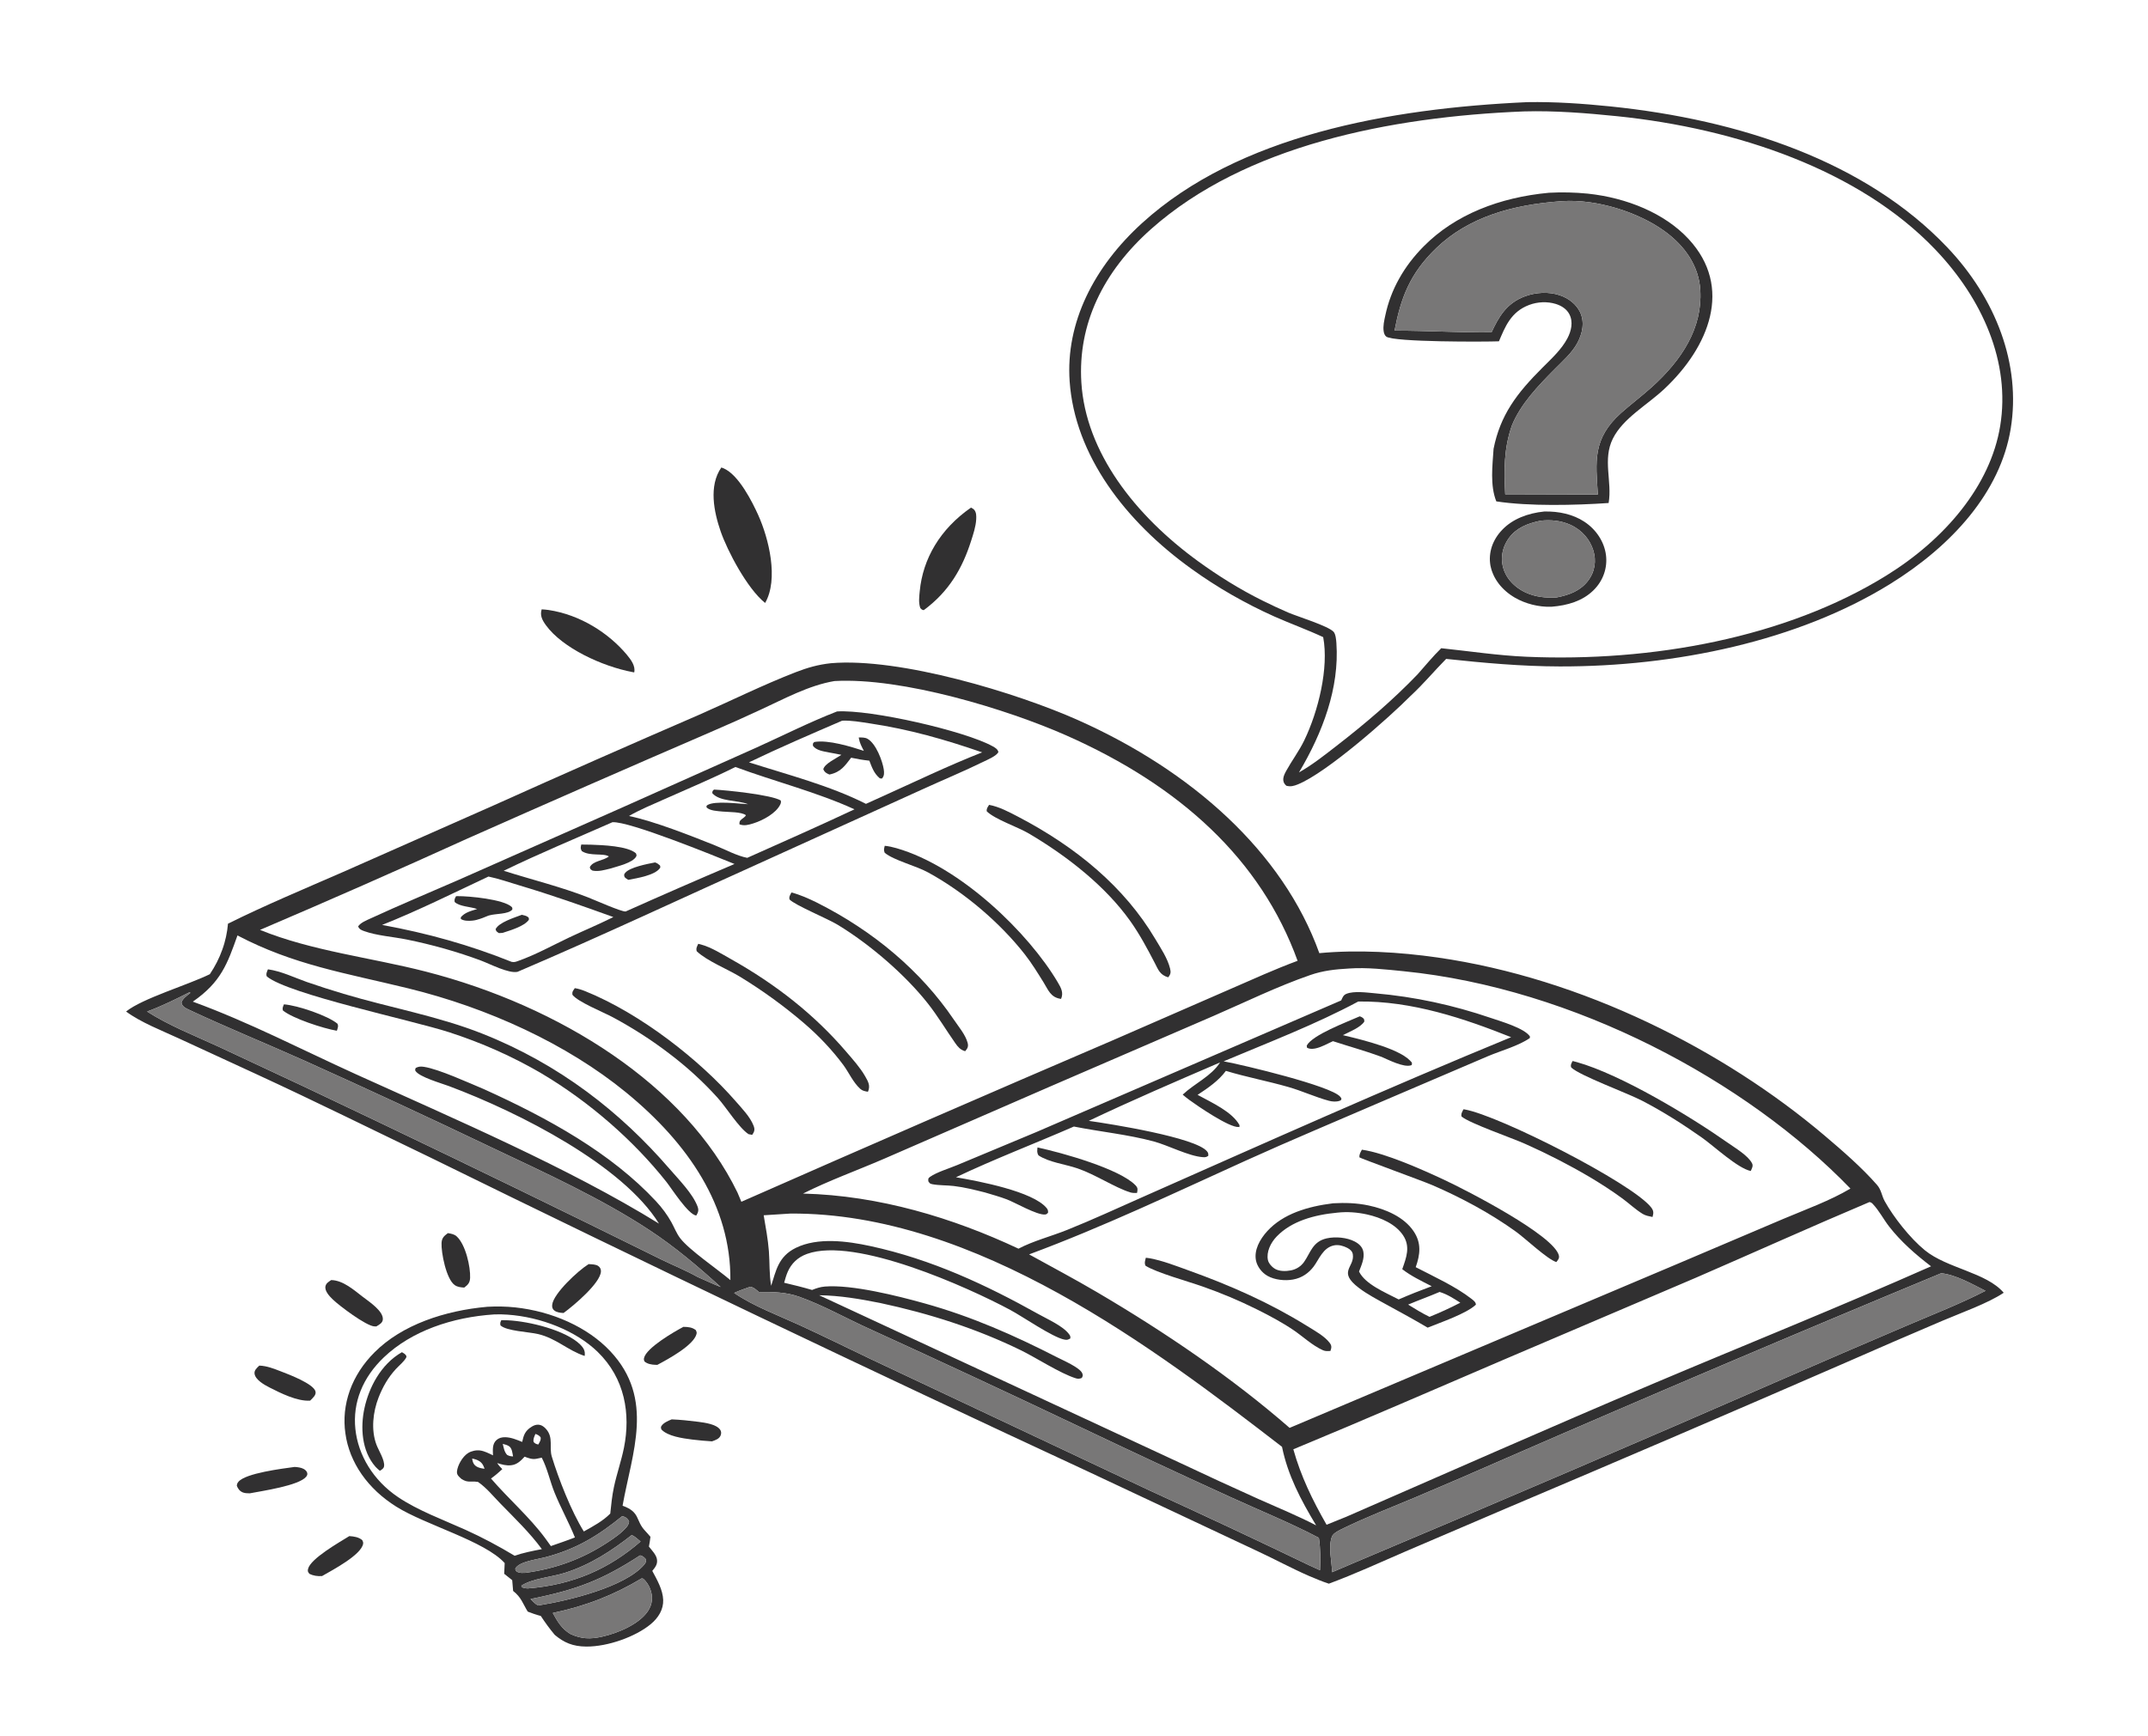 <svg width="94" height="76" viewBox="0 0 94 76" fill="none" xmlns="http://www.w3.org/2000/svg">
<path d="M57.905 27.889C57.212 27.565 56.47 27.298 55.767 26.986C55.444 26.841 55.126 26.689 54.814 26.53C54.501 26.37 54.195 26.204 53.894 26.032C53.592 25.859 53.297 25.679 53.009 25.493C52.72 25.307 52.438 25.114 52.162 24.916C49.23 22.814 47.038 19.918 46.81 16.698C46.627 14.115 47.88 11.672 49.986 9.759C54.196 5.936 60.774 4.745 66.835 4.471C68.047 4.45 69.272 4.535 70.473 4.658C76.16 5.244 81.647 7.07 85.22 10.832C87.342 13.066 88.452 15.955 87.992 18.766C87.537 21.547 85.423 23.883 82.723 25.558C78.677 28.067 73.3 29.182 68.255 29.172C66.582 29.168 64.942 29.019 63.286 28.842C62.76 29.374 62.292 29.941 61.736 30.455C60.811 31.39 58.067 33.823 56.793 34.336C56.622 34.405 56.481 34.444 56.294 34.395C56.065 34.197 56.165 33.965 56.288 33.741C56.533 33.295 56.849 32.877 57.07 32.421C57.695 31.135 58.157 29.233 57.905 27.889ZM66.688 4.877C60.812 5.112 54.486 6.377 50.38 10.021C48.267 11.897 47.163 14.196 47.322 16.742C47.513 19.803 49.679 22.57 52.441 24.575C53.303 25.201 54.254 25.796 55.242 26.286C55.615 26.472 55.995 26.649 56.381 26.816C56.784 26.988 58.135 27.402 58.362 27.658C58.453 27.76 58.474 28.022 58.483 28.151C58.618 30.113 57.886 32.058 56.847 33.81C57.448 33.469 57.976 33.046 58.505 32.636C59.767 31.659 60.956 30.641 62.029 29.525C62.37 29.142 62.699 28.738 63.07 28.374C64.312 28.504 65.556 28.695 66.808 28.748C72.274 28.984 78.153 27.92 82.556 25.189C85.114 23.603 87.105 21.262 87.532 18.642C87.984 15.869 86.767 13.09 84.678 10.908C81.372 7.453 76.018 5.626 70.772 5.087C69.432 4.95 68.039 4.838 66.688 4.877Z" fill="#313031"/>
<path d="M65.596 14.94C65.011 14.964 60.997 14.98 60.666 14.735C60.593 14.681 60.564 14.58 60.552 14.504C60.516 14.273 60.577 14.022 60.626 13.795C60.655 13.658 60.689 13.521 60.729 13.385C60.768 13.249 60.813 13.115 60.864 12.982C60.914 12.848 60.969 12.716 61.03 12.585C61.091 12.455 61.157 12.326 61.228 12.199C61.299 12.072 61.375 11.946 61.455 11.823C61.536 11.7 61.622 11.579 61.712 11.46C61.803 11.341 61.898 11.225 61.998 11.111C62.097 10.997 62.201 10.886 62.31 10.777C63.681 9.393 65.626 8.639 67.784 8.438C68.067 8.422 68.351 8.418 68.636 8.424C68.92 8.431 69.203 8.448 69.485 8.476C71.192 8.658 72.848 9.334 73.893 10.46C75.859 12.577 74.785 15.191 72.838 17.021C72.083 17.731 71.03 18.304 70.583 19.196C70.122 20.116 70.558 21.079 70.396 22.018C68.934 22.118 66.918 22.167 65.481 21.947C65.2 21.245 65.314 20.375 65.361 19.646C65.657 18.17 66.361 17.231 67.507 16.088C67.906 15.691 68.334 15.295 68.587 14.82C68.763 14.491 68.856 14.09 68.675 13.749C68.563 13.537 68.349 13.387 68.085 13.305C67.707 13.188 67.283 13.211 66.919 13.348C66.112 13.65 65.864 14.316 65.596 14.94ZM68.296 8.81C66.171 8.963 64.268 9.505 62.859 10.855C61.691 11.975 61.299 13.056 61.028 14.473C62.444 14.471 63.856 14.562 65.271 14.547C65.577 13.899 65.908 13.273 66.745 12.967C67.211 12.797 67.771 12.761 68.25 12.922C68.3 12.938 68.35 12.957 68.398 12.978C68.446 12.999 68.493 13.021 68.538 13.046C68.583 13.071 68.627 13.097 68.669 13.125C68.711 13.154 68.751 13.183 68.789 13.215C68.828 13.246 68.864 13.279 68.898 13.314C68.932 13.348 68.964 13.384 68.993 13.421C69.023 13.458 69.05 13.496 69.075 13.535C69.1 13.575 69.123 13.615 69.143 13.656C69.359 14.101 69.251 14.608 69.016 15.034C68.784 15.453 68.396 15.797 68.043 16.151C67.293 16.904 66.545 17.691 66.165 18.62C65.807 19.626 65.817 20.597 65.871 21.634L69.925 21.645C69.835 20.218 69.677 19.208 70.942 18.077C71.376 17.69 71.852 17.334 72.283 16.946C73.613 15.747 74.504 14.351 74.409 12.706C74.349 11.677 73.774 10.789 72.828 10.107C71.696 9.293 69.896 8.707 68.365 8.805C68.341 8.807 68.319 8.809 68.296 8.81Z" fill="#313031"/>
<path d="M61.028 14.473C61.3 13.056 61.691 11.975 62.86 10.855C64.269 9.505 66.171 8.963 68.296 8.81C68.319 8.809 68.342 8.807 68.365 8.805C69.897 8.707 71.696 9.293 72.828 10.107C73.774 10.789 74.349 11.677 74.409 12.706C74.505 14.351 73.613 15.747 72.284 16.946C71.852 17.334 71.377 17.69 70.943 18.077C69.677 19.208 69.835 20.218 69.926 21.645L65.871 21.634C65.817 20.597 65.808 19.626 66.165 18.62C66.545 17.691 67.293 16.904 68.044 16.151C68.396 15.797 68.785 15.453 69.016 15.034C69.252 14.608 69.359 14.101 69.143 13.656C69.123 13.615 69.101 13.575 69.076 13.535C69.051 13.496 69.024 13.458 68.994 13.421C68.964 13.384 68.932 13.348 68.898 13.314C68.864 13.279 68.828 13.246 68.79 13.215C68.751 13.183 68.711 13.154 68.669 13.125C68.627 13.097 68.584 13.071 68.538 13.046C68.493 13.021 68.446 12.999 68.398 12.978C68.35 12.957 68.301 12.938 68.25 12.922C67.772 12.761 67.211 12.797 66.745 12.967C65.908 13.273 65.578 13.899 65.272 14.547C63.856 14.562 62.444 14.471 61.028 14.473Z" fill="#787777"/>
<path d="M33.483 26.393C32.694 25.762 31.829 24.103 31.538 23.264C31.245 22.416 31.004 21.269 31.567 20.463C31.594 20.473 31.621 20.482 31.647 20.492C32.327 20.764 32.935 22.003 33.178 22.539C33.647 23.577 34.082 25.355 33.483 26.393Z" fill="#313031"/>
<path d="M40.425 26.708C40.334 26.693 40.334 26.674 40.275 26.62C40.191 26.386 40.226 26.122 40.249 25.881C40.385 24.454 41.141 23.157 42.493 22.219C42.534 22.243 42.598 22.276 42.629 22.311C42.732 22.426 42.727 22.597 42.72 22.732C42.703 23.054 42.59 23.386 42.491 23.696C42.118 24.86 41.539 25.888 40.425 26.708Z" fill="#313031"/>
<path d="M67.895 26.559C67.337 26.58 66.751 26.425 66.299 26.165C66.263 26.144 66.228 26.122 66.194 26.1C66.159 26.078 66.126 26.056 66.093 26.032C66.06 26.009 66.027 25.985 65.996 25.96C65.964 25.935 65.934 25.91 65.904 25.884C65.874 25.858 65.844 25.831 65.816 25.804C65.788 25.777 65.76 25.75 65.734 25.721C65.707 25.693 65.681 25.664 65.656 25.635C65.632 25.606 65.608 25.576 65.585 25.546C65.562 25.516 65.54 25.485 65.519 25.454C65.497 25.423 65.477 25.391 65.458 25.359C65.439 25.327 65.421 25.295 65.403 25.262C65.386 25.23 65.37 25.197 65.355 25.163C65.34 25.13 65.326 25.096 65.313 25.062C65.299 25.029 65.287 24.994 65.276 24.96C65.266 24.926 65.256 24.891 65.247 24.856C65.238 24.822 65.23 24.787 65.223 24.752C65.217 24.717 65.213 24.683 65.209 24.649C65.205 24.614 65.202 24.58 65.2 24.545C65.199 24.511 65.198 24.476 65.198 24.442C65.199 24.407 65.2 24.373 65.203 24.338C65.205 24.304 65.209 24.27 65.214 24.235C65.218 24.201 65.224 24.167 65.231 24.133C65.238 24.099 65.246 24.065 65.255 24.031C65.263 23.997 65.273 23.964 65.284 23.93C65.295 23.897 65.307 23.864 65.32 23.831C65.334 23.798 65.348 23.766 65.363 23.733C65.378 23.701 65.394 23.669 65.411 23.638C65.428 23.606 65.446 23.575 65.465 23.544C65.484 23.513 65.504 23.482 65.525 23.452C65.546 23.422 65.567 23.392 65.59 23.363C65.613 23.334 65.637 23.305 65.661 23.277C65.686 23.249 65.711 23.221 65.737 23.194C66.188 22.718 66.856 22.463 67.579 22.39C68.21 22.375 68.839 22.51 69.334 22.837C69.872 23.192 70.206 23.734 70.279 24.288C70.353 24.843 70.166 25.423 69.718 25.853C69.243 26.31 68.605 26.502 67.895 26.559ZM67.417 22.793C66.827 22.915 66.351 23.114 66.03 23.555C66.011 23.58 65.994 23.606 65.977 23.632C65.96 23.658 65.944 23.685 65.929 23.712C65.913 23.738 65.899 23.766 65.886 23.793C65.872 23.82 65.859 23.848 65.847 23.876C65.835 23.904 65.825 23.932 65.814 23.96C65.804 23.989 65.795 24.017 65.787 24.046C65.778 24.075 65.771 24.104 65.764 24.133C65.757 24.162 65.752 24.191 65.747 24.22C65.742 24.25 65.738 24.279 65.735 24.308C65.732 24.338 65.73 24.367 65.728 24.397C65.727 24.426 65.727 24.456 65.728 24.485C65.728 24.515 65.73 24.544 65.732 24.574C65.734 24.603 65.738 24.633 65.742 24.662C65.746 24.691 65.751 24.721 65.757 24.75C65.763 24.779 65.77 24.808 65.777 24.837C65.785 24.866 65.794 24.894 65.803 24.923C65.812 24.949 65.822 24.975 65.832 25.001C65.842 25.027 65.853 25.052 65.865 25.078C65.877 25.103 65.89 25.128 65.903 25.154C65.916 25.178 65.93 25.203 65.945 25.227C65.96 25.252 65.976 25.276 65.992 25.3C66.008 25.323 66.025 25.347 66.043 25.37C66.061 25.393 66.079 25.416 66.098 25.438C66.117 25.46 66.137 25.483 66.158 25.504C66.178 25.526 66.199 25.547 66.221 25.567C66.243 25.588 66.265 25.609 66.288 25.628C66.311 25.648 66.334 25.668 66.358 25.687C66.382 25.706 66.407 25.724 66.432 25.742C66.457 25.76 66.483 25.777 66.51 25.794C66.536 25.811 66.563 25.828 66.59 25.844C66.617 25.86 66.645 25.875 66.673 25.89C66.701 25.905 66.73 25.919 66.759 25.933C67.181 26.129 67.636 26.18 68.115 26.152C68.692 26.044 69.16 25.852 69.486 25.434C69.8 25.032 69.867 24.541 69.723 24.084C69.58 23.628 69.244 23.211 68.73 22.975C68.33 22.791 67.869 22.742 67.417 22.793Z" fill="#313031"/>
<path d="M68.115 26.152C67.636 26.18 67.181 26.129 66.759 25.933C66.73 25.919 66.701 25.905 66.673 25.89C66.645 25.875 66.618 25.86 66.59 25.844C66.563 25.828 66.536 25.811 66.51 25.794C66.484 25.777 66.458 25.76 66.433 25.742C66.407 25.724 66.383 25.706 66.359 25.687C66.335 25.668 66.311 25.648 66.288 25.628C66.265 25.609 66.243 25.588 66.221 25.567C66.199 25.547 66.178 25.526 66.158 25.504C66.138 25.482 66.118 25.46 66.099 25.438C66.08 25.416 66.061 25.393 66.043 25.37C66.026 25.347 66.009 25.323 65.992 25.3C65.976 25.276 65.96 25.252 65.946 25.227C65.931 25.203 65.917 25.178 65.903 25.154C65.89 25.128 65.877 25.103 65.865 25.078C65.853 25.052 65.842 25.027 65.832 25.001C65.822 24.975 65.812 24.949 65.804 24.923C65.794 24.894 65.785 24.866 65.778 24.837C65.77 24.808 65.763 24.779 65.757 24.75C65.751 24.721 65.746 24.691 65.742 24.662C65.738 24.633 65.735 24.603 65.732 24.574C65.73 24.544 65.728 24.515 65.728 24.485C65.727 24.456 65.728 24.426 65.729 24.397C65.73 24.367 65.732 24.338 65.735 24.308C65.738 24.279 65.742 24.25 65.747 24.22C65.752 24.191 65.758 24.162 65.764 24.133C65.771 24.104 65.778 24.075 65.787 24.046C65.795 24.017 65.805 23.989 65.815 23.96C65.825 23.932 65.836 23.904 65.848 23.876C65.86 23.848 65.872 23.82 65.886 23.793C65.899 23.765 65.914 23.738 65.929 23.712C65.944 23.685 65.96 23.658 65.977 23.632C65.994 23.606 66.012 23.58 66.03 23.555C66.352 23.114 66.828 22.915 67.418 22.793C67.869 22.742 68.33 22.791 68.731 22.975C69.244 23.211 69.58 23.628 69.724 24.084C69.867 24.541 69.8 25.032 69.487 25.434C69.16 25.852 68.692 26.044 68.115 26.152Z" fill="#787777"/>
<path d="M27.754 29.433L27.69 29.421C26.339 29.168 24.61 28.358 23.892 27.37C23.723 27.136 23.624 26.941 23.704 26.673C23.805 26.679 23.905 26.686 24.005 26.701C25.402 26.911 26.643 27.72 27.425 28.652C27.614 28.878 27.818 29.154 27.754 29.433Z" fill="#313031"/>
<path d="M9.977 40.432C11.609 39.621 13.328 38.905 15.013 38.169L21.642 35.237C24.613 33.9 27.598 32.584 30.596 31.287C31.988 30.676 33.392 29.978 34.817 29.426C35.328 29.228 35.799 29.091 36.361 29.031C39.39 28.771 44.515 30.335 47.175 31.521C52.133 33.731 56.139 37.273 57.736 41.722C59.417 41.564 61.245 41.674 62.907 41.912C69.269 42.825 75.442 45.973 79.856 49.715C80.647 50.386 81.476 51.106 82.139 51.863C82.334 52.085 82.344 52.338 82.478 52.58C82.861 53.273 83.588 54.2 84.237 54.729C85.21 55.522 86.927 55.697 87.686 56.587C87.006 57.047 85.804 57.472 84.996 57.817C83.573 58.423 82.154 59.036 80.741 59.658C75.809 61.805 70.862 63.93 65.899 66.032L61.505 67.912C60.395 68.392 59.299 68.897 58.153 69.322C57.853 69.226 57.569 69.102 57.283 68.983C56.525 68.652 55.798 68.256 55.05 67.908L47.624 64.418C37.951 59.928 28.349 55.342 18.818 50.66C16.299 49.449 13.791 48.206 11.248 47.032L7.847 45.464C7.08 45.108 6.171 44.761 5.518 44.277C6.232 43.702 8.207 43.121 9.183 42.643C9.24 42.558 9.294 42.472 9.345 42.385C9.397 42.297 9.445 42.209 9.491 42.12C9.536 42.03 9.579 41.94 9.618 41.849C9.658 41.757 9.694 41.665 9.727 41.572C9.761 41.48 9.791 41.386 9.818 41.292C9.845 41.198 9.869 41.103 9.89 41.008C9.911 40.912 9.929 40.817 9.943 40.721C9.958 40.625 9.969 40.529 9.977 40.432ZM36.515 29.812C35.389 30.003 34.321 30.589 33.329 31.046C32.586 31.392 31.837 31.728 31.08 32.053C27.522 33.589 23.976 35.142 20.442 36.712C17.442 38.075 14.421 39.406 11.378 40.704C13.662 41.633 16.222 41.91 18.639 42.531C24.496 44.037 29.991 47.489 32.275 52.205L32.443 52.605C37.855 50.219 43.284 47.859 48.729 45.523L53.885 43.274C54.844 42.858 55.795 42.423 56.785 42.057C55.176 37.618 51.647 34.398 46.662 32.191C44.08 31.049 39.484 29.643 36.515 29.812ZM10.392 40.947C9.954 42.175 9.678 42.989 8.438 43.845C10.898 44.742 13.213 45.951 15.565 47.018C19.951 49.008 24.852 51.101 28.838 53.561C27.265 51.017 22.762 48.708 19.648 47.542C19.308 47.415 18.355 47.146 18.182 46.878C18.153 46.834 18.178 46.795 18.19 46.749C18.312 46.683 18.408 46.677 18.552 46.698C19.205 46.797 20.527 47.405 21.18 47.677C23.998 48.952 26.742 50.47 28.705 52.579C28.838 52.722 28.962 52.871 29.075 53.025C29.188 53.179 29.291 53.338 29.382 53.501C29.508 53.729 29.605 53.99 29.767 54.201C30.163 54.717 31.386 55.546 31.963 56.034C31.987 52.807 30.136 50.059 27.392 47.814C24.809 45.701 21.363 44.117 17.857 43.261C15.096 42.586 12.869 42.245 10.392 40.947ZM59.045 42.394C58.437 42.428 57.903 42.485 57.34 42.68C55.89 43.181 54.496 43.867 53.106 44.47L46.024 47.53L38.685 50.724C37.509 51.233 36.273 51.676 35.141 52.246C38.479 52.329 41.71 53.314 44.571 54.658C45.227 54.313 45.999 54.118 46.699 53.837C47.813 53.39 48.901 52.886 49.992 52.403C55.349 50.031 60.685 47.641 66.13 45.401C64.071 44.579 61.78 43.807 59.44 43.839C57.588 44.834 55.52 45.627 53.548 46.457C54.424 46.617 58.225 47.531 58.643 47.999C58.684 48.045 58.682 48.049 58.706 48.094C58.675 48.163 58.698 48.158 58.624 48.185C58.485 48.236 58.302 48.223 58.159 48.185C57.556 48.023 56.986 47.754 56.381 47.581C55.479 47.322 54.542 47.147 53.647 46.875C53.33 47.306 52.884 47.611 52.409 47.925C53.039 48.269 53.93 48.67 54.244 49.253L54.236 49.342L54.258 49.325C54.241 49.327 54.223 49.331 54.205 49.332C53.796 49.366 52.385 48.395 52.062 48.158C51.955 48.081 51.853 48 51.756 47.915C52.287 47.416 53.007 47.111 53.392 46.506C51.467 47.334 49.526 48.169 47.647 49.063C48.593 49.196 52.331 49.79 52.822 50.398C52.883 50.473 52.878 50.507 52.877 50.593C52.793 50.652 52.748 50.66 52.636 50.652C52.012 50.607 51.116 50.131 50.484 49.962C49.343 49.657 48.155 49.542 46.995 49.312C45.284 50.058 43.508 50.737 41.834 51.532C42.842 51.704 45.196 52.15 45.799 52.876C45.859 52.948 45.871 53.002 45.863 53.087C45.811 53.133 45.806 53.158 45.723 53.163C45.367 53.185 44.428 52.641 44.065 52.502C43.753 52.383 43.427 52.295 43.104 52.197C42.655 52.085 42.202 51.968 41.735 51.914C41.435 51.879 41.096 51.892 40.806 51.837C40.684 51.814 40.684 51.791 40.625 51.708C40.622 51.621 40.605 51.581 40.696 51.517C40.998 51.306 41.529 51.149 41.892 50.997L45.355 49.552L58.693 43.791C58.699 43.777 58.706 43.763 58.712 43.749C58.761 43.647 58.792 43.556 58.921 43.503C59.255 43.367 59.809 43.448 60.169 43.479C61.928 43.632 63.602 44 65.233 44.556C65.712 44.718 66.706 45.005 66.952 45.366L66.948 45.438C66.451 45.783 65.688 45.99 65.106 46.236L60.521 48.197C58.519 49.063 56.491 49.908 54.511 50.806C51.393 52.219 48.285 53.703 45.035 54.908C46.03 55.458 47.04 55.993 48.015 56.567C50.998 58.321 53.924 60.313 56.435 62.502L73.499 55.285L78.049 53.351C79.022 52.94 80.094 52.554 80.978 52.027C76.42 47.307 68.884 43.263 61.433 42.514C60.668 42.437 59.81 42.339 59.045 42.394ZM8.305 43.428C7.695 43.735 7.093 44.036 6.438 44.278C7.393 44.891 8.518 45.333 9.575 45.819L13.341 47.581C17.534 49.566 21.708 51.578 25.863 53.616L28.96 55.141C29.471 55.39 30.035 55.618 30.522 55.893C30.859 56.043 31.194 56.199 31.54 56.336C30.559 55.447 29.548 54.587 28.403 53.834C26.305 52.455 23.866 51.343 21.537 50.239C18.811 48.935 16.065 47.661 13.298 46.416C11.64 45.674 9.932 44.978 8.294 44.211C8.115 44.127 7.964 44.059 7.94 43.88C7.998 43.706 8.173 43.589 8.326 43.465L8.305 43.428ZM81.809 52.618C79.259 53.697 76.748 54.83 74.213 55.93L65.92 59.468C62.818 60.796 59.722 62.148 56.598 63.44C56.93 64.621 57.428 65.65 58.053 66.742L58.912 66.395C63.382 64.447 67.838 62.474 72.338 60.571C76.39 58.856 80.496 57.209 84.506 55.43C83.813 54.9 83.181 54.344 82.671 53.688C82.422 53.367 82.237 52.996 81.953 52.697C81.915 52.657 81.873 52.624 81.809 52.618ZM34.594 53.121L33.42 53.196C33.508 53.718 33.608 54.244 33.648 54.77C33.686 55.273 33.659 55.785 33.747 56.283C33.959 55.633 34.055 55 34.83 54.621C35.784 54.154 37.073 54.324 38.088 54.544C40.778 55.126 43.164 56.249 45.438 57.519C45.859 57.754 46.529 58.048 46.788 58.406C46.843 58.481 46.846 58.506 46.839 58.589C46.727 58.644 46.707 58.663 46.572 58.636C46.054 58.533 44.754 57.63 44.21 57.339C42.375 56.355 37.431 54.121 35.317 54.887C34.895 55.04 34.629 55.318 34.475 55.664C34.406 55.82 34.361 55.988 34.315 56.149C34.727 56.247 35.135 56.346 35.538 56.465C35.721 56.392 35.89 56.333 36.096 56.316C37.282 56.219 39.295 56.728 40.447 57.049C42.526 57.627 44.403 58.461 46.255 59.41C46.53 59.551 47.25 59.86 47.359 60.108C47.4 60.202 47.386 60.233 47.341 60.317C47.242 60.354 47.185 60.365 47.079 60.332C46.385 60.114 45.347 59.432 44.663 59.099C42.74 58.161 40.687 57.5 38.52 57.036C37.625 56.859 36.774 56.71 35.848 56.696L51.689 64.057C52.809 64.585 53.934 65.105 55.067 65.614C55.909 65.991 56.79 66.349 57.597 66.771C56.921 65.647 56.356 64.576 56.103 63.331C50.592 59.083 42.711 53.072 34.594 53.121ZM84.95 55.733C78.58 58.375 72.244 61.069 65.942 63.815C64.589 64.412 63.23 64.998 61.863 65.574C60.85 66 59.807 66.403 58.828 66.878C58.652 66.964 58.346 67.097 58.286 67.263C58.118 67.726 58.284 68.338 58.294 68.82L59.608 68.26C65.706 65.693 71.78 63.089 77.829 60.447C79.686 59.637 81.548 58.834 83.415 58.038C84.574 57.542 85.782 57.072 86.89 56.503C86.332 56.226 85.607 55.8 84.95 55.733ZM32.831 56.325C32.596 56.411 32.351 56.49 32.128 56.596C32.973 57.175 34.018 57.558 34.977 57.998C36.02 58.477 37.047 58.983 38.078 59.477L50.322 65.248C52.675 66.322 55.011 67.418 57.331 68.536L57.765 68.732C57.788 68.255 57.788 67.791 57.716 67.315C56.491 66.67 55.146 66.125 53.871 65.542C51.674 64.541 49.49 63.522 47.318 62.487C44.243 61.025 41.153 59.585 38.046 58.167C37.027 57.709 36.045 57.145 34.979 56.764C34.399 56.557 33.832 56.55 33.21 56.554C33.099 56.462 32.995 56.351 32.831 56.325Z" fill="#313031"/>
<path d="M22.646 42.54C22.252 42.62 21.447 42.196 21.054 42.049C20.022 41.663 18.907 41.35 17.804 41.126C17.209 41.005 16.478 40.957 15.926 40.754C15.792 40.705 15.719 40.666 15.671 40.553C15.78 40.386 16.03 40.289 16.227 40.198C17.486 39.617 18.785 39.076 20.062 38.518L27.211 35.355L33.108 32.721C34.279 32.192 35.419 31.613 36.63 31.142C38.101 31.048 42.245 31.999 43.444 32.669C43.565 32.736 43.664 32.799 43.692 32.921C43.609 33.087 43.251 33.238 43.063 33.33C42.182 33.762 41.253 34.146 40.357 34.556L33.613 37.616C29.962 39.258 26.34 40.964 22.646 42.54ZM36.856 31.546C35.494 32.133 34.103 32.731 32.776 33.37C34.501 33.921 36.317 34.388 37.896 35.187L38.566 34.884C40.027 34.226 41.477 33.524 42.981 32.933C41.362 32.374 39.789 31.921 38.053 31.663C37.669 31.606 37.246 31.528 36.856 31.546ZM32.183 33.573C31.18 34.074 30.125 34.515 29.093 34.975C28.565 35.21 28.014 35.436 27.523 35.719C28.606 35.937 30.256 36.592 31.281 37.001C31.706 37.171 32.248 37.465 32.701 37.55C34.268 36.85 35.846 36.154 37.393 35.426C35.739 34.669 33.905 34.211 32.183 33.573ZM26.801 35.991C25.215 36.691 23.591 37.364 22.042 38.116C23.273 38.506 24.534 38.814 25.728 39.279C26.01 39.389 27.203 39.919 27.379 39.898C28.958 39.192 30.546 38.499 32.143 37.819C31.273 37.468 27.528 35.937 26.801 35.991ZM21.376 38.369C19.846 39.086 18.308 39.857 16.721 40.487C18.711 40.85 20.561 41.368 22.388 42.103C22.517 42.128 22.574 42.1 22.696 42.056C23.455 41.785 24.183 41.381 24.898 41.041C25.511 40.749 26.151 40.486 26.756 40.184C26.784 40.17 26.813 40.156 26.841 40.142C25.478 39.649 24.117 39.169 22.716 38.752C22.279 38.622 21.825 38.462 21.376 38.369Z" fill="#313031"/>
<path d="M36.82 33.041C36.643 33.001 36.46 32.973 36.281 32.938C36.02 32.886 35.727 32.848 35.578 32.649C35.575 32.555 35.554 32.557 35.633 32.48C36.242 32.372 37.241 32.685 37.804 32.867C37.708 32.685 37.62 32.519 37.587 32.321C37.585 32.307 37.583 32.294 37.581 32.28C37.721 32.283 37.854 32.274 37.971 32.343C38.339 32.558 38.619 33.313 38.674 33.674C38.695 33.812 38.707 33.966 38.593 34.08L38.503 34.07C38.24 33.851 38.155 33.58 38.044 33.297C37.77 33.269 37.514 33.225 37.248 33.167C36.984 33.503 36.805 33.801 36.296 33.903C36.145 33.84 36.088 33.802 36.029 33.675C36.076 33.433 36.589 33.202 36.82 33.041Z" fill="#313031"/>
<path d="M32.556 35.783C32.602 35.752 32.617 35.727 32.644 35.684C32.443 35.533 31.901 35.551 31.629 35.525C31.406 35.503 31.066 35.493 30.919 35.342C30.923 35.279 30.904 35.277 30.955 35.243C31.27 35.038 32.339 35.184 32.736 35.202C32.273 35.014 31.501 35.1 31.171 34.72C31.178 34.632 31.173 34.627 31.246 34.562C31.796 34.587 33.774 34.794 34.168 35.04C34.185 35.113 34.174 35.157 34.141 35.225C33.959 35.591 33.415 35.9 32.97 36.041C32.765 36.105 32.57 36.162 32.361 36.084C32.36 36.069 32.359 36.053 32.359 36.037C32.359 35.92 32.426 35.885 32.521 35.81L32.556 35.783Z" fill="#313031"/>
<path d="M51.122 42.78C50.754 42.676 50.679 42.429 50.539 42.16C50.211 41.53 49.876 40.897 49.453 40.304C48.388 38.811 46.754 37.509 45.042 36.495C44.523 36.188 43.565 35.879 43.183 35.516C43.165 35.392 43.218 35.342 43.284 35.231C43.722 35.31 44.159 35.545 44.532 35.739C47.113 37.083 49.215 38.84 50.551 41.092C50.791 41.496 51.097 41.951 51.204 42.394C51.243 42.557 51.236 42.64 51.122 42.78Z" fill="#313031"/>
<path d="M26.706 38.02C26.444 38.083 26.206 38.159 25.932 38.11C25.833 38.048 25.832 38.054 25.812 37.956C25.958 37.672 26.401 37.685 26.645 37.488C26.404 37.333 25.813 37.492 25.46 37.254C25.392 37.131 25.411 37.098 25.436 36.968C25.579 36.967 25.721 36.969 25.863 36.974C26.373 36.992 27.467 37.031 27.83 37.351C27.847 37.406 27.871 37.435 27.841 37.491C27.689 37.771 27.039 37.915 26.706 38.02Z" fill="#313031"/>
<path d="M46.434 43.725C45.972 43.664 45.872 43.327 45.67 43.004C45.409 42.586 45.154 42.166 44.843 41.769C43.791 40.427 42.248 39.083 40.621 38.192C40.068 37.889 39.13 37.667 38.717 37.33C38.664 37.202 38.688 37.153 38.718 37.023C38.897 37.041 39.065 37.079 39.235 37.128C42.037 37.935 45.021 40.846 46.292 43.002C46.437 43.247 46.55 43.457 46.434 43.725Z" fill="#313031"/>
<path d="M27.494 38.513C27.425 38.478 27.388 38.444 27.334 38.395C27.31 38.307 27.294 38.285 27.361 38.205C27.565 37.962 28.322 37.817 28.666 37.751C28.762 37.778 28.811 37.827 28.882 37.884C28.892 37.933 28.911 37.956 28.878 38.003C28.657 38.313 27.895 38.439 27.494 38.513Z" fill="#313031"/>
<path d="M42.238 46.014C42.021 45.955 41.913 45.815 41.805 45.662C41.394 45.078 41.044 44.481 40.595 43.913C39.626 42.686 38.099 41.355 36.66 40.481C36.207 40.206 34.78 39.619 34.553 39.373C34.515 39.26 34.583 39.168 34.636 39.066C35.025 39.169 35.387 39.332 35.736 39.503C35.892 39.581 36.046 39.661 36.199 39.744C36.351 39.826 36.502 39.91 36.652 39.996C36.801 40.082 36.949 40.17 37.095 40.26C37.24 40.35 37.385 40.442 37.527 40.536C37.669 40.629 37.809 40.725 37.948 40.822C38.086 40.919 38.223 41.019 38.357 41.119C38.492 41.22 38.624 41.323 38.755 41.427C38.885 41.532 39.013 41.638 39.139 41.745C39.266 41.853 39.39 41.962 39.512 42.073C39.633 42.184 39.753 42.296 39.87 42.41C39.988 42.524 40.103 42.639 40.216 42.756C40.329 42.873 40.439 42.992 40.547 43.111C40.656 43.231 40.761 43.352 40.865 43.475C40.968 43.598 41.069 43.721 41.167 43.847C41.266 43.972 41.361 44.098 41.455 44.226C41.548 44.353 41.639 44.482 41.727 44.612C41.942 44.932 42.251 45.29 42.344 45.645C42.387 45.805 42.347 45.885 42.238 46.014Z" fill="#313031"/>
<path d="M20.881 39.791C20.584 39.684 20.104 39.685 19.896 39.481C19.879 39.364 19.902 39.334 19.958 39.229L20.02 39.227C20.543 39.221 22.03 39.368 22.386 39.693C22.434 39.738 22.419 39.76 22.419 39.815C22.235 40.027 21.704 39.984 21.408 40.07C21.393 40.074 21.379 40.079 21.365 40.083C21.149 40.169 20.913 40.276 20.671 40.299C20.504 40.315 20.305 40.315 20.168 40.227L20.165 40.152C20.347 39.938 20.593 39.88 20.881 39.791Z" fill="#313031"/>
<path d="M21.998 40.834C21.951 40.841 21.88 40.841 21.832 40.844C21.732 40.776 21.716 40.775 21.688 40.674C21.826 40.377 22.505 40.169 22.837 40.043C22.934 40.067 23.035 40.084 23.109 40.144C23.157 40.182 23.142 40.212 23.144 40.263C22.931 40.552 22.367 40.711 21.998 40.834Z" fill="#313031"/>
<path d="M37.983 47.789C37.847 47.767 37.74 47.748 37.646 47.662C37.329 47.374 37.15 46.949 36.904 46.615C36.659 46.287 36.393 45.97 36.106 45.665C35.819 45.36 35.513 45.068 35.187 44.789C34.758 44.421 34.311 44.068 33.846 43.73C33.38 43.391 32.899 43.069 32.4 42.764C31.824 42.412 30.946 42.07 30.491 41.64C30.448 41.517 30.504 41.428 30.556 41.314C30.591 41.322 30.626 41.329 30.66 41.339C31.123 41.462 31.584 41.756 31.985 41.981C33.972 43.097 35.649 44.424 37.028 46.033C37.32 46.373 37.643 46.732 37.858 47.108C37.996 47.349 38.098 47.524 37.983 47.789Z" fill="#313031"/>
<path d="M30.47 53.208C30.114 53.165 29.384 52.013 29.161 51.732C27.737 49.937 25.813 48.241 23.683 46.978C23.372 46.796 23.054 46.622 22.73 46.456C22.406 46.29 22.076 46.132 21.74 45.982C21.404 45.832 21.062 45.691 20.715 45.558C20.369 45.426 20.017 45.302 19.661 45.186C18.035 44.658 12.617 43.523 11.676 42.741C11.63 42.629 11.683 42.537 11.725 42.43C12.311 42.51 12.882 42.793 13.425 42.984C13.958 43.169 14.497 43.342 15.041 43.504C17.059 44.108 19.17 44.477 21.112 45.248C24.492 46.589 27.159 48.684 29.3 51.164C29.718 51.648 30.306 52.239 30.523 52.803C30.586 52.968 30.561 53.059 30.47 53.208Z" fill="#313031"/>
<path d="M32.918 49.676L32.756 49.645C32.332 49.365 31.777 48.465 31.411 48.061C31.095 47.71 30.76 47.372 30.404 47.047C30.049 46.721 29.675 46.411 29.283 46.114C28.904 45.824 28.511 45.548 28.103 45.285C27.695 45.022 27.274 44.774 26.84 44.54C26.404 44.305 25.282 43.856 25.049 43.542C25.033 43.407 25.077 43.371 25.155 43.254C25.316 43.28 25.464 43.328 25.611 43.387C28.042 44.369 30.628 46.407 32.185 48.194C32.472 48.523 32.83 48.89 32.978 49.277C33.04 49.439 33.02 49.529 32.918 49.676Z" fill="#313031"/>
<path d="M6.438 44.278C7.092 44.036 7.694 43.735 8.304 43.428L8.326 43.465C8.172 43.589 7.997 43.706 7.94 43.88C7.963 44.059 8.114 44.127 8.293 44.211C9.931 44.978 11.64 45.674 13.297 46.416C16.064 47.661 18.811 48.935 21.536 50.239C23.865 51.343 26.305 52.455 28.402 53.834C29.547 54.587 30.559 55.447 31.539 56.336C31.194 56.199 30.858 56.043 30.521 55.893C30.034 55.618 29.47 55.389 28.959 55.141L25.862 53.616C21.708 51.578 17.534 49.566 13.34 47.581L9.574 45.819C8.517 45.333 7.392 44.891 6.438 44.278Z" fill="#787777"/>
<path d="M14.741 45.119C14.133 45.014 12.811 44.582 12.38 44.231C12.349 44.121 12.384 44.07 12.425 43.963C13.025 44.006 14.35 44.461 14.766 44.809C14.824 44.915 14.775 45.012 14.741 45.119Z" fill="#313031"/>
<path d="M58.332 45.575C58.098 45.683 57.803 45.852 57.539 45.898C57.414 45.919 57.304 45.919 57.197 45.862L57.185 45.768C57.434 45.299 58.932 44.742 59.502 44.488C59.535 44.499 59.572 44.509 59.6 44.528C59.702 44.595 59.704 44.622 59.704 44.719C59.53 44.98 59.072 45.156 58.766 45.311L58.844 45.33C59.636 45.52 61.401 45.943 61.792 46.529L61.709 46.542L61.766 46.483C61.799 46.547 61.791 46.552 61.781 46.617C61.77 46.623 61.759 46.629 61.747 46.633C61.426 46.735 60.761 46.392 60.465 46.264C59.768 46.005 59.042 45.808 58.332 45.575Z" fill="#313031"/>
<path d="M76.616 51.258C76.041 51.14 75 50.162 74.474 49.793C73.659 49.22 72.783 48.66 71.874 48.188C71.2 47.838 69.129 47.083 68.76 46.727C68.717 46.619 68.771 46.542 68.819 46.443C68.879 46.457 68.938 46.473 68.996 46.489C70.943 47.032 74.015 48.898 75.588 50.006C75.929 50.247 76.503 50.583 76.674 50.924C76.732 51.039 76.664 51.148 76.616 51.258Z" fill="#313031"/>
<path d="M72.317 53.271C72.172 53.241 72.011 53.212 71.89 53.138C71.579 52.949 71.3 52.684 71.012 52.471C70.548 52.129 70.049 51.809 69.544 51.508C68.648 50.982 67.716 50.504 66.747 50.072C66.152 49.805 64.333 49.18 63.96 48.874C63.928 48.754 63.989 48.665 64.045 48.556C64.063 48.559 64.081 48.561 64.099 48.564C65.622 48.834 71.41 51.783 72.251 52.844C72.373 52.998 72.368 53.096 72.317 53.271Z" fill="#313031"/>
<path d="M49.758 52.218C49.652 52.221 49.556 52.224 49.455 52.192C48.771 51.974 47.938 51.412 47.157 51.145C46.609 50.957 45.913 50.882 45.447 50.575C45.368 50.442 45.392 50.371 45.402 50.227C46.495 50.461 49.01 51.17 49.692 51.885C49.808 52.007 49.785 52.077 49.758 52.218Z" fill="#313031"/>
<path d="M68.108 55.244C67.713 55.121 66.762 54.219 66.349 53.92C65.25 53.126 63.963 52.428 62.663 51.869C62.258 51.695 59.54 50.706 59.492 50.662C59.475 50.535 59.539 50.438 59.599 50.325C60.619 50.47 62.25 51.202 63.169 51.63C64.183 52.102 68.022 54.08 68.22 54.961C68.246 55.079 68.183 55.149 68.108 55.244Z" fill="#313031"/>
<path d="M60.692 57.115C60.277 56.885 59.834 56.655 59.468 56.376C58.517 55.651 59.288 55.482 59.202 54.907C59.183 54.78 59.092 54.692 58.964 54.625C58.796 54.538 58.584 54.474 58.384 54.513C57.893 54.608 57.72 55.133 57.49 55.438C57.28 55.716 56.986 55.937 56.583 56.009C56.221 56.074 55.778 56.023 55.471 55.85C55.211 55.704 55.022 55.439 54.967 55.19C54.866 54.73 55.129 54.25 55.461 53.887C56.157 53.129 57.226 52.809 58.341 52.671C58.867 52.643 59.366 52.657 59.879 52.764C60.672 52.93 61.442 53.285 61.851 53.879C62.215 54.405 62.15 54.914 61.954 55.468C62.761 55.885 63.7 56.313 64.392 56.852C64.489 56.927 64.584 56.998 64.588 57.109C64.167 57.504 63.064 57.877 62.476 58.115C61.892 57.769 61.293 57.442 60.692 57.115ZM58.533 53.08C57.515 53.175 56.516 53.45 55.867 54.128C55.603 54.403 55.412 54.806 55.486 55.155C55.515 55.296 55.663 55.468 55.809 55.548C56.003 55.654 56.274 55.651 56.494 55.608C56.746 55.558 56.94 55.419 57.068 55.239C57.348 54.845 57.436 54.345 58.061 54.206C58.446 54.121 58.943 54.167 59.281 54.343C59.486 54.45 59.622 54.589 59.662 54.787C59.72 55.078 59.581 55.383 59.473 55.658C59.745 56.215 60.609 56.569 61.209 56.88C61.684 56.673 62.163 56.483 62.654 56.302C62.211 56.074 61.743 55.853 61.365 55.555C61.543 55.049 61.732 54.571 61.401 54.073C61.082 53.592 60.448 53.297 59.814 53.158C59.401 53.067 58.957 53.033 58.533 53.08ZM62.999 56.552C62.545 56.747 62.076 56.914 61.622 57.106C61.926 57.294 62.231 57.483 62.559 57.642C63.022 57.455 63.47 57.249 63.906 57.023C63.626 56.846 63.337 56.653 62.999 56.552Z" fill="#313031"/>
<path d="M20.317 56.361C20.162 56.352 20.023 56.338 19.901 56.253C19.524 55.993 19.301 54.809 19.323 54.41C19.334 54.201 19.415 54.113 19.6 53.977C19.739 54 19.877 54.024 19.977 54.113C20.38 54.472 20.593 55.461 20.573 55.935C20.564 56.134 20.496 56.227 20.317 56.361Z" fill="#313031"/>
<path d="M58.222 59.135C58.104 59.145 58 59.151 57.893 59.103C57.439 58.903 57.007 58.494 56.605 58.222C56.102 57.882 55.55 57.588 54.992 57.31C54.23 56.931 53.439 56.598 52.618 56.311C51.976 56.084 50.633 55.717 50.13 55.405C50.071 55.285 50.114 55.177 50.144 55.055C50.199 55.06 50.25 55.066 50.304 55.076C50.884 55.182 51.461 55.411 52.004 55.606C53.864 56.273 55.58 57.036 57.197 58.04C57.531 58.247 57.974 58.49 58.193 58.786C58.289 58.915 58.268 58.999 58.222 59.135Z" fill="#313031"/>
<path d="M24.663 57.473C24.517 57.468 24.354 57.446 24.249 57.357C24.165 57.286 24.155 57.2 24.166 57.108C24.22 56.623 25.3 55.616 25.759 55.334C25.894 55.342 26.077 55.341 26.183 55.418C26.27 55.481 26.302 55.563 26.298 55.656C26.273 56.166 25.116 57.142 24.663 57.473Z" fill="#313031"/>
<path d="M58.294 68.82C58.284 68.338 58.118 67.726 58.286 67.263C58.346 67.097 58.651 66.964 58.828 66.878C59.806 66.403 60.85 66 61.863 65.574C63.229 64.998 64.589 64.412 65.942 63.815C72.244 61.069 78.58 58.375 84.95 55.733C85.606 55.8 86.332 56.226 86.89 56.503C85.782 57.072 84.574 57.542 83.415 58.038C81.548 58.834 79.686 59.637 77.829 60.447C71.78 63.089 65.706 65.693 59.607 68.26L58.294 68.82Z" fill="#787777"/>
<path d="M16.468 58.061C16.438 58.061 16.409 58.063 16.379 58.06C16.008 58.032 14.848 57.155 14.57 56.887C14.416 56.739 14.197 56.507 14.244 56.299C14.272 56.172 14.378 56.109 14.493 56.032C15.022 56.043 15.502 56.481 15.867 56.759C16.171 56.99 16.787 57.396 16.753 57.761C16.738 57.909 16.603 57.982 16.468 58.061Z" fill="#313031"/>
<path d="M32.128 56.596C32.35 56.49 32.595 56.411 32.831 56.325C32.995 56.351 33.099 56.462 33.21 56.554C33.832 56.55 34.399 56.557 34.979 56.764C36.045 57.145 37.027 57.709 38.046 58.167C41.152 59.585 44.243 61.025 47.318 62.487C49.49 63.522 51.674 64.541 53.87 65.542C55.146 66.125 56.491 66.67 57.716 67.315C57.788 67.791 57.787 68.255 57.764 68.732L57.331 68.536C55.011 67.417 52.675 66.321 50.322 65.248L38.078 59.477C37.046 58.983 36.02 58.476 34.977 57.998C34.018 57.558 32.973 57.175 32.128 56.596Z" fill="#787777"/>
<path d="M22.086 68.42C21.212 67.452 18.626 66.756 17.344 65.952C17.267 65.904 17.192 65.854 17.118 65.803C17.044 65.752 16.971 65.699 16.901 65.645C16.83 65.591 16.761 65.536 16.694 65.479C16.627 65.422 16.561 65.364 16.497 65.305C16.434 65.245 16.372 65.184 16.312 65.122C16.252 65.06 16.194 64.997 16.138 64.933C16.082 64.868 16.028 64.803 15.976 64.737C15.925 64.67 15.875 64.603 15.827 64.534C15.779 64.465 15.734 64.396 15.69 64.326C15.647 64.255 15.606 64.184 15.567 64.112C15.528 64.04 15.491 63.967 15.457 63.893C15.422 63.82 15.39 63.746 15.36 63.671C15.33 63.596 15.303 63.52 15.278 63.444C15.252 63.368 15.23 63.292 15.209 63.215C15.189 63.138 15.171 63.061 15.155 62.983C15.139 62.906 15.126 62.828 15.116 62.749C15.104 62.671 15.095 62.592 15.088 62.513C15.082 62.434 15.078 62.355 15.076 62.275C15.074 62.196 15.075 62.117 15.078 62.038C15.082 61.958 15.087 61.879 15.095 61.8C15.103 61.721 15.114 61.643 15.127 61.564C15.14 61.485 15.155 61.407 15.173 61.329C15.191 61.251 15.211 61.174 15.234 61.097C15.256 61.02 15.281 60.943 15.308 60.867C15.336 60.791 15.365 60.715 15.397 60.64C15.429 60.565 15.464 60.491 15.5 60.417C15.537 60.344 15.576 60.271 15.617 60.199C15.658 60.127 15.701 60.056 15.746 59.986C15.792 59.916 15.84 59.846 15.889 59.778C15.939 59.71 15.991 59.643 16.045 59.576C16.099 59.51 16.155 59.445 16.212 59.381C16.27 59.317 16.33 59.255 16.392 59.193C17.591 57.989 19.467 57.366 21.33 57.201C21.737 57.179 22.139 57.185 22.544 57.228C24.166 57.402 25.72 58.093 26.711 59.151C28.664 61.235 27.655 63.593 27.245 65.909C28.039 66.196 27.796 66.553 28.238 67.014C28.317 67.097 28.39 67.184 28.465 67.27C28.452 67.413 28.422 67.556 28.398 67.699C28.523 67.857 28.702 68.04 28.744 68.228C28.792 68.445 28.692 68.588 28.545 68.763C28.76 69.162 29.006 69.591 29.022 70.033C29.036 70.444 28.822 70.81 28.47 71.1C27.812 71.643 26.602 72.081 25.656 72.075C25.064 72.071 24.675 71.898 24.278 71.564C24.051 71.295 23.855 71.022 23.666 70.735C23.465 70.683 23.284 70.619 23.095 70.545C22.88 70.199 22.817 69.922 22.455 69.64L22.415 69.168L22.064 68.889C22.073 68.733 22.08 68.576 22.086 68.42ZM21.626 57.536C19.789 57.656 18.01 58.261 16.8 59.413C15.868 60.3 15.43 61.395 15.552 62.554C15.672 63.694 16.329 64.798 17.421 65.534C18.293 66.121 19.375 66.516 20.362 66.96C21.118 67.301 21.828 67.683 22.522 68.1C22.889 67.969 23.323 67.885 23.713 67.81C23.189 67.094 22.527 66.46 21.892 65.808C21.589 65.498 21.29 65.124 20.918 64.868C20.809 64.85 20.724 64.849 20.613 64.853C20.43 64.861 20.342 64.827 20.197 64.74C20.078 64.634 19.984 64.562 19.998 64.408C20.023 64.148 20.233 63.761 20.488 63.602C20.628 63.515 20.834 63.467 21.01 63.491C21.209 63.519 21.402 63.623 21.574 63.704C21.57 63.485 21.529 63.205 21.732 63.031C21.838 62.94 21.965 62.908 22.115 62.911C22.372 62.917 22.627 63.027 22.852 63.117C22.915 62.832 22.969 62.631 23.275 62.446C23.357 62.396 23.456 62.356 23.561 62.363C23.712 62.373 23.822 62.465 23.904 62.56C24.229 62.937 24.023 63.35 24.148 63.76C24.446 64.738 24.998 66.15 25.549 67.037C25.971 66.801 26.382 66.582 26.706 66.254C26.747 65.868 26.784 65.479 26.866 65.096C26.989 64.515 27.191 63.946 27.307 63.365C27.598 61.899 27.356 60.336 26.146 59.167C25.201 58.255 23.671 57.646 22.21 57.546C22.015 57.531 21.821 57.528 21.626 57.536ZM23.432 62.766C23.381 62.887 23.322 62.992 23.353 63.122C23.429 63.196 23.444 63.201 23.556 63.231C23.616 63.123 23.684 63.031 23.656 62.91C23.587 62.832 23.538 62.806 23.432 62.766ZM22.002 63.202C22.044 63.37 22.064 63.545 22.192 63.685C22.286 63.736 22.341 63.745 22.452 63.752C22.426 63.622 22.413 63.402 22.284 63.31C22.205 63.255 22.099 63.227 22.002 63.202ZM22.958 63.763C22.804 63.926 22.64 64.109 22.369 64.138C22.148 64.162 21.961 64.106 21.759 64.042C21.822 64.142 21.894 64.222 21.982 64.309C21.823 64.454 21.669 64.592 21.486 64.718C22.25 65.605 23.175 66.406 23.861 67.335L24.107 67.676C24.458 67.552 24.815 67.434 25.16 67.298C24.892 66.635 24.536 65.997 24.267 65.333C24.067 64.838 23.956 64.283 23.708 63.806C23.633 63.818 23.566 63.834 23.493 63.851C23.298 63.895 23.133 63.829 22.958 63.763ZM20.661 63.845C20.686 63.989 20.715 64.117 20.875 64.205C20.961 64.252 21.101 64.284 21.206 64.29C21.14 64.108 21.079 63.991 20.863 63.9C20.798 63.873 20.731 63.859 20.661 63.845ZM27.223 66.371C26.202 67.201 25.233 67.814 23.836 68.172C23.48 68.264 22.698 68.357 22.549 68.668C22.565 68.745 22.572 68.776 22.667 68.818C22.758 68.859 22.878 68.851 22.977 68.849C24.348 68.667 25.524 68.218 26.601 67.507C26.891 67.316 27.203 67.101 27.416 66.85C27.486 66.767 27.513 66.7 27.53 66.601C27.488 66.509 27.418 66.425 27.297 66.385C27.273 66.377 27.248 66.375 27.223 66.371ZM27.648 67.193C26.78 67.871 25.846 68.493 24.708 68.852C24.146 69.029 23.282 69.1 22.818 69.409L22.826 69.469C22.924 69.516 22.984 69.525 23.098 69.53C25.104 69.373 26.666 68.659 28.033 67.477C27.914 67.378 27.798 67.262 27.648 67.193ZM28.014 68.082C26.367 69.151 25.27 69.582 23.217 69.994C23.318 70.095 23.411 70.201 23.544 70.276C24.916 70.063 27.359 69.46 28.19 68.491C28.258 68.411 28.281 68.353 28.268 68.255C28.199 68.179 28.131 68.108 28.014 68.082ZM28.086 69.088C26.855 69.821 25.672 70.29 24.192 70.605C24.381 70.951 24.576 71.298 24.967 71.527C25.438 71.742 25.827 71.758 26.347 71.642C27.078 71.478 27.962 71.087 28.343 70.538C28.557 70.23 28.584 69.883 28.451 69.548C28.385 69.381 28.295 69.24 28.154 69.108L28.086 69.088Z" fill="#313031"/>
<path d="M25.586 59.354C24.851 59.114 24.342 58.582 23.546 58.395C23.144 58.3 22.169 58.266 21.902 58.016C21.881 57.909 21.891 57.889 21.939 57.787C22.035 57.786 22.131 57.788 22.227 57.793C23.177 57.839 24.748 58.231 25.38 58.844C25.55 59.01 25.616 59.141 25.586 59.354Z" fill="#313031"/>
<path d="M28.766 59.744C28.739 59.743 28.713 59.743 28.686 59.742C28.506 59.737 28.329 59.703 28.204 59.595C28.178 59.535 28.17 59.501 28.186 59.437C28.294 58.998 29.463 58.315 29.907 58.08C30.12 58.083 30.292 58.099 30.452 58.224C30.48 58.297 30.499 58.317 30.48 58.395C30.355 58.886 29.249 59.487 28.766 59.744Z" fill="#313031"/>
<path d="M16.624 64.381C16.555 64.325 16.491 64.27 16.434 64.206C15.816 63.507 15.772 62.46 15.948 61.645C16.139 60.76 16.652 59.723 17.589 59.189C17.627 59.213 17.704 59.254 17.734 59.288C17.777 59.336 17.804 59.372 17.774 59.428C17.68 59.601 17.468 59.77 17.327 59.923C16.979 60.299 16.743 60.724 16.568 61.171C16.32 61.805 16.232 62.589 16.472 63.233C16.567 63.488 16.849 63.923 16.807 64.184C16.791 64.281 16.713 64.325 16.624 64.381Z" fill="#313031"/>
<path d="M13.572 61.31C12.999 61.347 12.271 60.975 11.8 60.737C11.548 60.61 11.18 60.396 11.14 60.136C11.116 59.985 11.236 59.882 11.348 59.776C11.68 59.787 11.993 59.914 12.289 60.028C12.646 60.164 13.717 60.571 13.806 60.906C13.848 61.065 13.683 61.197 13.572 61.31Z" fill="#313031"/>
<path d="M31.158 63.092C30.87 63.073 30.584 63.05 30.298 63.014C29.868 62.959 29.213 62.868 28.942 62.569C28.93 62.514 28.909 62.482 28.94 62.429C29.021 62.288 29.227 62.197 29.394 62.13C29.778 62.145 30.168 62.187 30.548 62.235C30.855 62.275 31.347 62.342 31.514 62.58C31.57 62.66 31.57 62.752 31.534 62.838C31.471 62.984 31.32 63.035 31.158 63.092Z" fill="#313031"/>
<path d="M10.931 65.367C10.834 65.365 10.725 65.365 10.635 65.331C10.486 65.274 10.409 65.157 10.364 65.036C10.372 64.962 10.381 64.924 10.435 64.86C10.755 64.483 12.347 64.287 12.892 64.212C12.957 64.214 13.024 64.223 13.088 64.234C13.223 64.255 13.359 64.316 13.422 64.421C13.468 64.498 13.457 64.57 13.399 64.641C13.078 65.03 11.483 65.261 10.931 65.367Z" fill="#313031"/>
<path d="M22.977 68.849C22.878 68.851 22.757 68.859 22.667 68.818C22.572 68.776 22.565 68.745 22.549 68.668C22.697 68.357 23.48 68.264 23.835 68.172C25.232 67.814 26.201 67.201 27.223 66.371C27.247 66.375 27.273 66.377 27.296 66.385C27.417 66.425 27.488 66.509 27.529 66.601C27.513 66.7 27.485 66.767 27.415 66.85C27.203 67.101 26.89 67.316 26.601 67.507C25.524 68.218 24.347 68.667 22.977 68.849Z" fill="#787777"/>
<path d="M23.098 69.53C22.984 69.525 22.924 69.516 22.825 69.469L22.817 69.409C23.282 69.1 24.146 69.029 24.708 68.852C25.846 68.493 26.779 67.871 27.648 67.193C27.798 67.262 27.914 67.378 28.033 67.477C26.666 68.659 25.104 69.373 23.098 69.53Z" fill="#787777"/>
<path d="M14.094 68.988C13.894 69.002 13.71 68.975 13.54 68.891C13.474 68.802 13.456 68.781 13.482 68.672C13.59 68.227 14.829 67.523 15.287 67.239C15.505 67.255 15.695 67.285 15.853 67.415C15.88 67.478 15.902 67.507 15.891 67.575C15.809 68.065 14.557 68.722 14.094 68.988Z" fill="#313031"/>
<path d="M23.217 69.994C25.27 69.582 26.366 69.151 28.013 68.082C28.13 68.108 28.199 68.179 28.268 68.255C28.28 68.353 28.258 68.411 28.189 68.491C27.358 69.46 24.915 70.063 23.543 70.276C23.41 70.201 23.318 70.095 23.217 69.994Z" fill="#787777"/>
<path d="M24.191 70.605C25.672 70.29 26.855 69.821 28.086 69.088L28.153 69.108C28.295 69.24 28.384 69.381 28.451 69.548C28.584 69.883 28.556 70.23 28.342 70.538C27.962 71.087 27.077 71.478 26.347 71.642C25.827 71.758 25.437 71.742 24.967 71.527C24.576 71.298 24.381 70.951 24.191 70.605Z" fill="#787777"/>
</svg>
